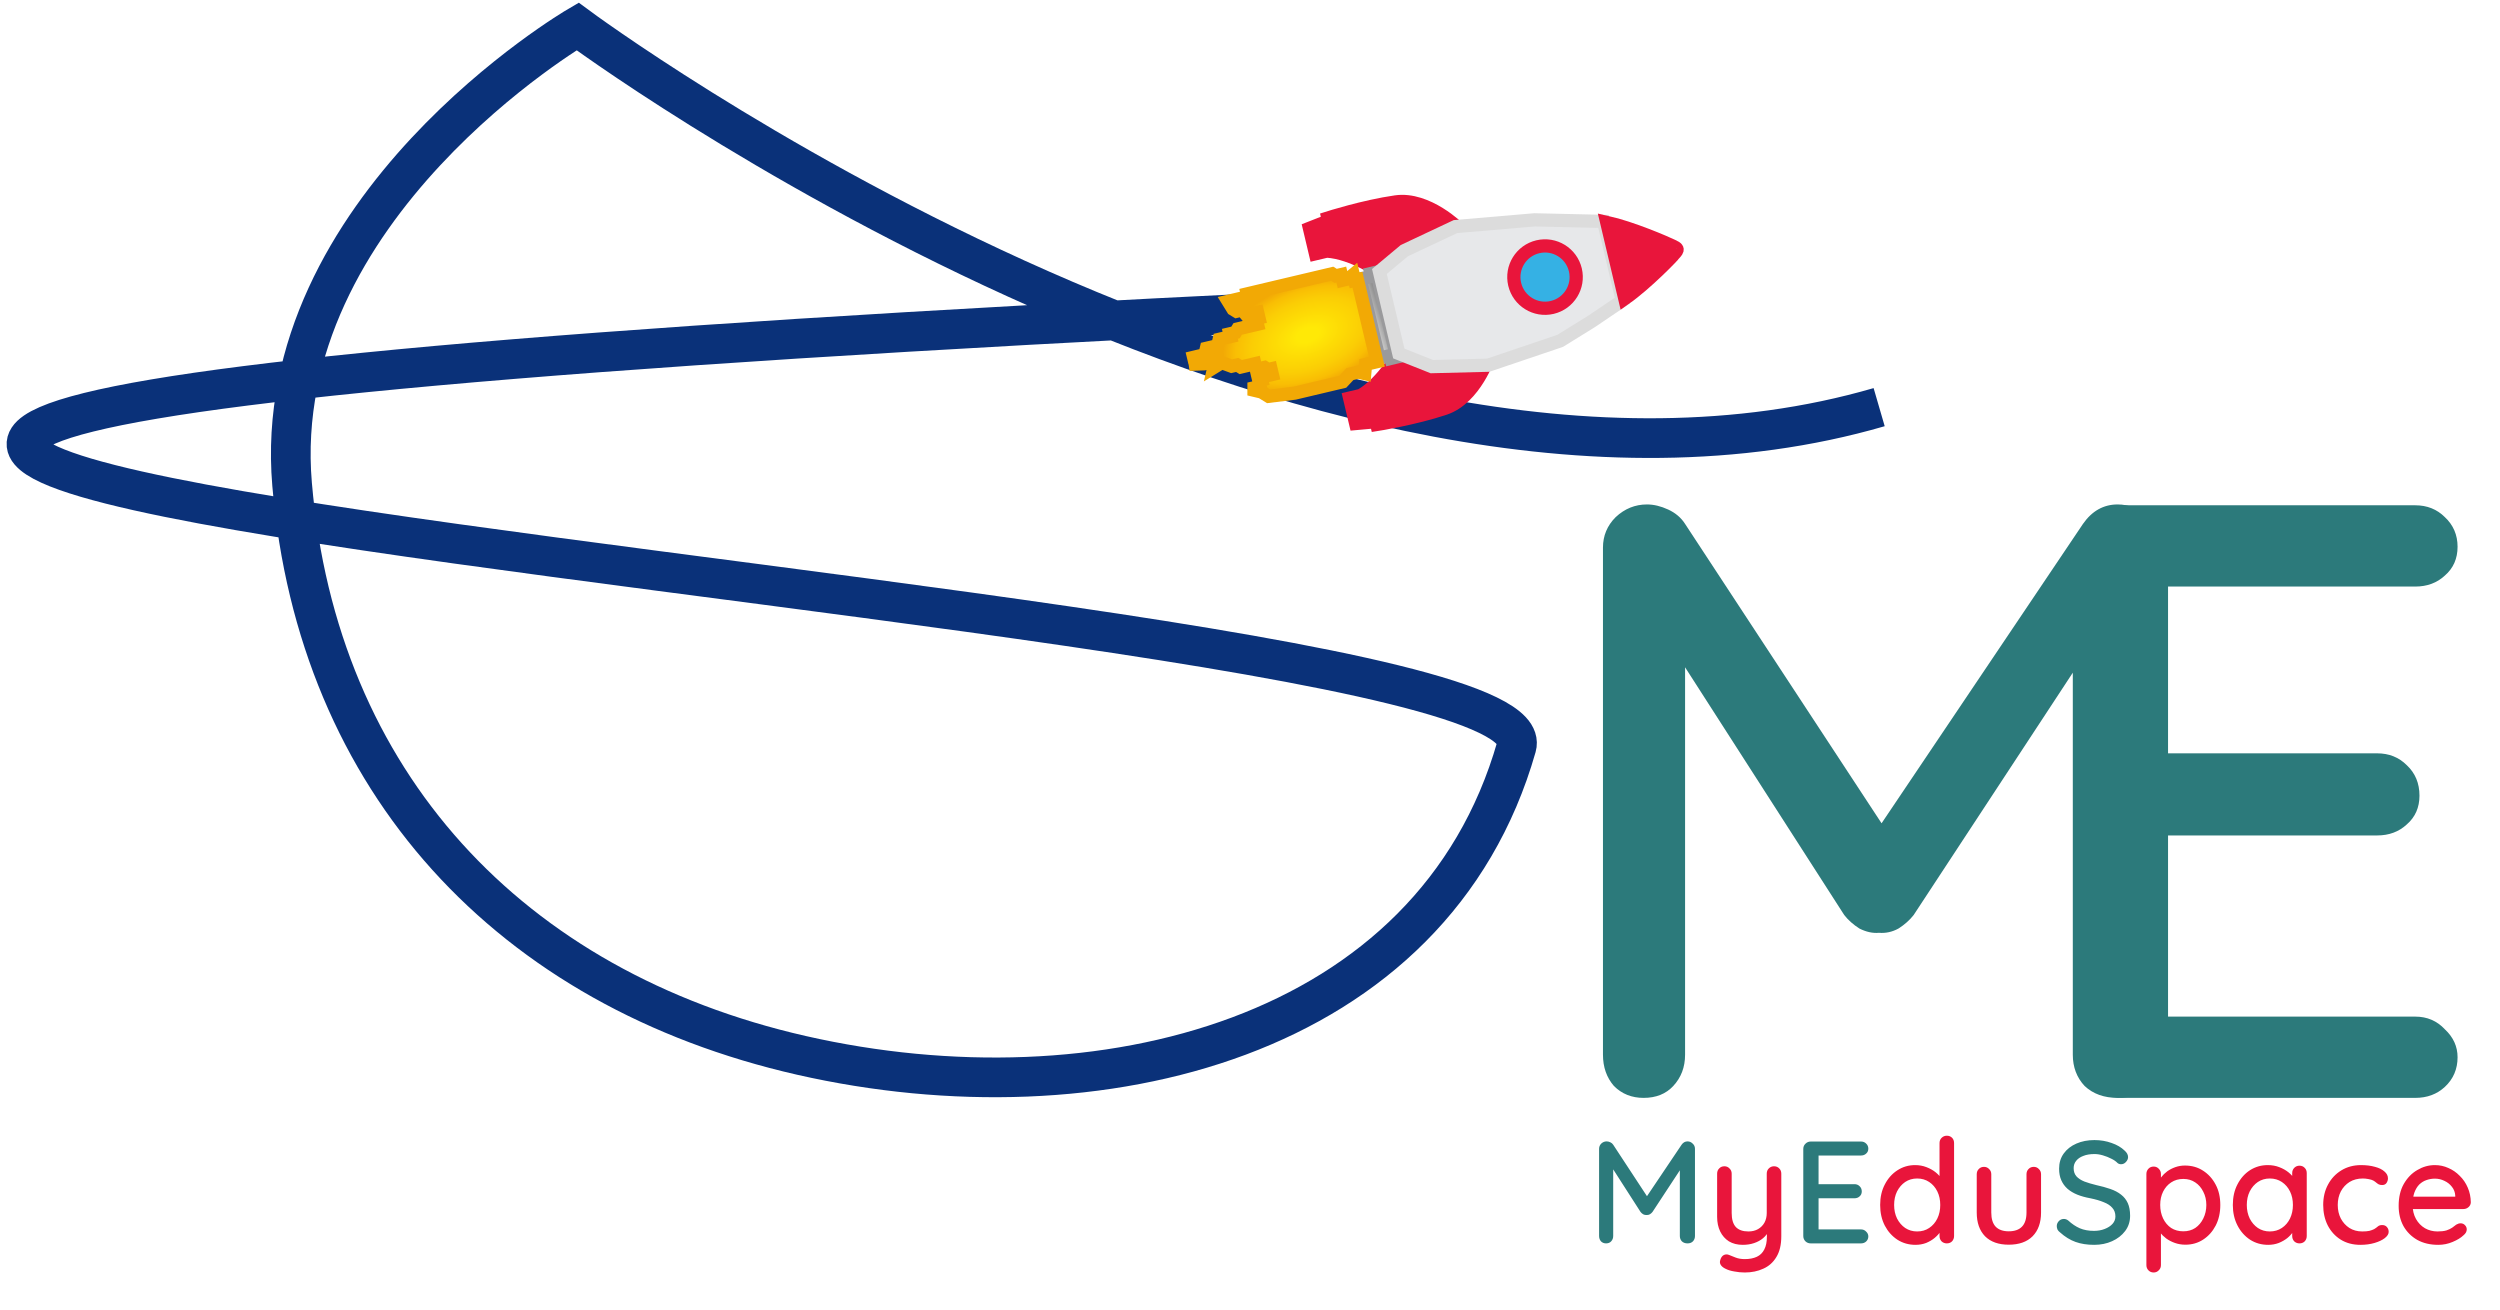 <svg width="189" height="99" viewBox="0 0 189 99" fill="none" xmlns="http://www.w3.org/2000/svg">
<path d="M109.005 23.002C-136.798 34.281 118.337 43.502 114.647 56.45C108.345 78.565 83.008 84.891 60.587 79.786C38.56 74.77 24.013 59.123 22.082 36.615C20.287 15.684 43.665 2 43.665 2C43.665 2 99.281 43.226 142.064 30.781" stroke="#0A3179" stroke-width="3"/>
<g filter="url(#filter0_d_20_33)">
<path d="M105.217 26.877C107.519 26.106 108.571 22.921 108.571 22.921C108.571 22.921 101.939 22.575 101.914 22.467C101.917 22.461 101.917 22.46 101.914 22.465C101.914 22.465 101.914 22.466 101.914 22.467C101.852 22.592 100.593 24.9 98.887 25.892L98.031 26.094L98.487 28.019L100.034 27.878L100.085 28.092C100.085 28.092 102.916 27.648 105.217 26.877Z" fill="#E9153B" stroke="#E9153B"/>
<path d="M101.522 11.264C103.925 10.921 106.294 13.296 106.294 13.296C106.294 13.296 100.521 16.579 100.547 16.687C100.552 16.691 100.553 16.692 100.548 16.689C100.548 16.688 100.547 16.688 100.547 16.687C100.435 16.603 98.275 15.104 96.305 14.983L95.45 15.186L94.994 13.261L96.441 12.693L96.39 12.479C96.39 12.479 99.119 11.607 101.522 11.264Z" fill="#E9153B" stroke="#E9153B"/>
<path d="M99.641 16.677L100.068 16.576L101.587 22.991L101.16 23.093L101.109 22.879L100.254 23.081L100.203 22.867L98.836 17.094L99.691 16.891L99.641 16.677Z" fill="url(#paint0_linear_20_33)" stroke="#9A9A9C"/>
<path d="M98.409 17.195L98.622 17.144L100.091 23.346L99.877 23.396L99.235 23.548L99.174 24.241L98.695 24.128L98.054 24.28L97.513 24.859L96.23 25.163L93.878 25.72L91.903 25.962L91.374 25.636L90.417 25.41L91.273 25.208L91.171 24.78L91.385 24.73L91.335 24.516L91.762 24.414L92.19 24.313L92.089 23.886L91.875 23.936L91.61 23.773L91.397 23.823L90.969 23.925L90.868 23.497L89.798 23.75L89.534 23.587L89.106 23.688L88.364 23.413L87.773 23.778L87.885 23.3L87.244 23.452L87.03 23.503L85.91 23.542L86.338 23.441L86.236 23.013L86.45 22.962L87.092 22.81L87.204 22.332L88.06 22.13L88.172 21.651L88.386 21.601L89.028 21.449L88.977 21.235L89.405 21.134L89.568 20.869L90.209 20.717L90.423 20.667L91.065 20.515L90.963 20.087L91.177 20.036L91.076 19.609L90.862 19.659L90.221 19.811L89.906 19.434L89.478 19.535L89.213 19.372L88.848 18.781L89.275 18.68L90.345 18.427L90.294 18.213L92.219 17.757L94.785 17.15L96.709 16.694L96.974 16.857L97.401 16.756L97.503 17.184L97.93 17.082L98.307 16.767L98.409 17.195Z" fill="url(#paint1_radial_20_33)" stroke="#F2A905"/>
<path d="M112.005 12.62L117.227 12.738L118.645 18.726L116.309 20.307L113.946 21.77L108.51 23.609L104.244 23.716L101.751 22.725L100.283 16.524L102.168 14.948L106.029 13.131L112.005 12.62Z" fill="#E7E8EA" stroke="#DCDCDC"/>
<circle cx="112.804" cy="16.948" r="2.357" transform="rotate(76.679 112.804 16.948)" fill="#35B1E4" stroke="#E9153B"/>
<path d="M118.835 18.581L117.468 12.808C119.364 13.232 121.954 14.357 122.403 14.575C122.853 14.793 122.924 14.821 122.555 15.216C122.588 15.232 120.468 17.442 118.835 18.581Z" fill="#E9153B" stroke="#E9153B"/>
</g>
<path d="M124.512 38.136C125.024 38.136 125.557 38.264 126.112 38.52C126.667 38.776 127.093 39.139 127.392 39.608L143.648 64.376L140.896 64.248L157.472 39.608C158.155 38.627 159.029 38.136 160.096 38.136C160.949 38.136 161.696 38.456 162.336 39.096C163.019 39.693 163.36 40.461 163.36 41.4V79.736C163.36 80.675 163.061 81.464 162.464 82.104C161.867 82.701 161.077 83 160.096 83C159.072 83 158.24 82.701 157.6 82.104C157.003 81.464 156.704 80.675 156.704 79.736V47.288L158.752 47.736L144.672 69.176C144.373 69.56 143.989 69.901 143.52 70.2C143.051 70.456 142.56 70.563 142.048 70.52C141.579 70.563 141.088 70.456 140.576 70.2C140.107 69.901 139.723 69.56 139.424 69.176L125.856 48.056L127.392 45.496V79.736C127.392 80.675 127.093 81.464 126.496 82.104C125.941 82.701 125.195 83 124.256 83C123.36 83 122.613 82.701 122.016 82.104C121.461 81.464 121.184 80.675 121.184 79.736V41.4C121.184 40.504 121.504 39.736 122.144 39.096C122.827 38.456 123.616 38.136 124.512 38.136Z" fill="#2C7A7B"/>
<path d="M160.448 38.2H182.592C183.488 38.2 184.235 38.499 184.832 39.096C185.472 39.693 185.792 40.44 185.792 41.336C185.792 42.232 185.472 42.957 184.832 43.512C184.235 44.067 183.488 44.344 182.592 44.344H163.264L163.904 43.256V57.592L163.328 56.952H179.712C180.608 56.952 181.355 57.251 181.952 57.848C182.592 58.445 182.912 59.213 182.912 60.152C182.912 61.048 182.592 61.773 181.952 62.328C181.355 62.883 180.608 63.16 179.712 63.16H163.456L163.904 62.584V77.368L163.456 76.856H182.592C183.488 76.856 184.235 77.176 184.832 77.816C185.472 78.413 185.792 79.117 185.792 79.928C185.792 80.824 185.472 81.571 184.832 82.168C184.235 82.723 183.488 83 182.592 83H160.448C159.552 83 158.784 82.701 158.144 82.104C157.504 81.464 157.184 80.675 157.184 79.736V41.464C157.184 40.525 157.504 39.757 158.144 39.16C158.784 38.52 159.552 38.2 160.448 38.2Z" fill="#2C7A7B"/>
<path d="M121.463 86.289C121.551 86.289 121.643 86.311 121.738 86.355C121.833 86.399 121.907 86.461 121.958 86.542L124.752 90.799L124.279 90.777L127.128 86.542C127.245 86.373 127.396 86.289 127.579 86.289C127.726 86.289 127.854 86.344 127.964 86.454C128.081 86.557 128.14 86.689 128.14 86.85V93.439C128.14 93.6 128.089 93.736 127.986 93.846C127.883 93.949 127.748 94 127.579 94C127.403 94 127.26 93.949 127.15 93.846C127.047 93.736 126.996 93.6 126.996 93.439V87.862L127.348 87.939L124.928 91.624C124.877 91.69 124.811 91.749 124.73 91.8C124.649 91.844 124.565 91.862 124.477 91.855C124.396 91.862 124.312 91.844 124.224 91.8C124.143 91.749 124.077 91.69 124.026 91.624L121.694 87.994L121.958 87.554V93.439C121.958 93.6 121.907 93.736 121.804 93.846C121.709 93.949 121.58 94 121.419 94C121.265 94 121.137 93.949 121.034 93.846C120.939 93.736 120.891 93.6 120.891 93.439V86.85C120.891 86.696 120.946 86.564 121.056 86.454C121.173 86.344 121.309 86.289 121.463 86.289ZM136.889 86.3H140.695C140.849 86.3 140.977 86.351 141.08 86.454C141.19 86.557 141.245 86.685 141.245 86.839C141.245 86.993 141.19 87.118 141.08 87.213C140.977 87.308 140.849 87.356 140.695 87.356H137.373L137.483 87.169V89.633L137.384 89.523H140.2C140.354 89.523 140.482 89.574 140.585 89.677C140.695 89.78 140.75 89.912 140.75 90.073C140.75 90.227 140.695 90.352 140.585 90.447C140.482 90.542 140.354 90.59 140.2 90.59H137.406L137.483 90.491V93.032L137.406 92.944H140.695C140.849 92.944 140.977 92.999 141.08 93.109C141.19 93.212 141.245 93.333 141.245 93.472C141.245 93.626 141.19 93.754 141.08 93.857C140.977 93.952 140.849 94 140.695 94H136.889C136.735 94 136.603 93.949 136.493 93.846C136.383 93.736 136.328 93.6 136.328 93.439V86.861C136.328 86.7 136.383 86.568 136.493 86.465C136.603 86.355 136.735 86.3 136.889 86.3ZM158.319 94.11C157.791 94.11 157.321 94.037 156.911 93.89C156.5 93.743 156.108 93.501 155.734 93.164C155.653 93.105 155.591 93.036 155.547 92.955C155.51 92.867 155.492 92.779 155.492 92.691C155.492 92.552 155.543 92.427 155.646 92.317C155.748 92.207 155.877 92.152 156.031 92.152C156.148 92.152 156.258 92.192 156.361 92.273C156.639 92.53 156.929 92.724 157.23 92.856C157.538 92.988 157.897 93.054 158.308 93.054C158.601 93.054 158.869 93.006 159.111 92.911C159.36 92.816 159.558 92.687 159.705 92.526C159.851 92.365 159.925 92.178 159.925 91.965C159.925 91.701 159.848 91.485 159.694 91.316C159.547 91.14 159.331 90.997 159.045 90.887C158.766 90.77 158.429 90.671 158.033 90.59C157.666 90.524 157.336 90.432 157.043 90.315C156.757 90.198 156.511 90.051 156.306 89.875C156.1 89.692 155.943 89.475 155.833 89.226C155.723 88.977 155.668 88.687 155.668 88.357C155.668 87.91 155.785 87.525 156.02 87.202C156.254 86.879 156.573 86.63 156.977 86.454C157.38 86.278 157.835 86.19 158.341 86.19C158.803 86.19 159.235 86.263 159.639 86.41C160.042 86.549 160.368 86.74 160.617 86.982C160.794 87.136 160.882 87.301 160.882 87.477C160.882 87.609 160.827 87.734 160.716 87.851C160.614 87.961 160.493 88.016 160.354 88.016C160.251 88.016 160.163 87.987 160.09 87.928C159.972 87.803 159.815 87.693 159.617 87.598C159.419 87.495 159.206 87.411 158.979 87.345C158.759 87.279 158.546 87.246 158.341 87.246C158.011 87.246 157.728 87.294 157.494 87.389C157.259 87.477 157.079 87.602 156.955 87.763C156.83 87.917 156.768 88.1 156.768 88.313C156.768 88.562 156.837 88.768 156.977 88.929C157.123 89.09 157.325 89.222 157.582 89.325C157.838 89.42 158.132 89.508 158.462 89.589C158.865 89.677 159.224 89.776 159.54 89.886C159.862 89.996 160.134 90.139 160.354 90.315C160.574 90.484 160.742 90.696 160.86 90.953C160.977 91.21 161.036 91.529 161.036 91.91C161.036 92.35 160.911 92.735 160.662 93.065C160.412 93.395 160.082 93.652 159.672 93.835C159.268 94.018 158.817 94.11 158.319 94.11Z" fill="#2C7A7B"/>
<path d="M134.116 88.17C134.277 88.17 134.409 88.225 134.512 88.335C134.615 88.438 134.666 88.57 134.666 88.731V93.461C134.666 94.106 134.541 94.631 134.292 95.034C134.05 95.437 133.72 95.731 133.302 95.914C132.891 96.105 132.426 96.2 131.905 96.2C131.641 96.2 131.377 96.174 131.113 96.123C130.849 96.079 130.633 96.013 130.464 95.925C130.288 95.844 130.163 95.745 130.09 95.628C130.017 95.511 130.006 95.382 130.057 95.243C130.108 95.067 130.196 94.946 130.321 94.88C130.446 94.821 130.574 94.818 130.706 94.869C130.831 94.92 130.996 94.986 131.201 95.067C131.406 95.148 131.641 95.188 131.905 95.188C132.264 95.188 132.569 95.129 132.818 95.012C133.067 94.895 133.254 94.711 133.379 94.462C133.511 94.213 133.577 93.89 133.577 93.494V92.735L133.753 92.999C133.636 93.241 133.482 93.443 133.291 93.604C133.1 93.765 132.873 93.89 132.609 93.978C132.352 94.066 132.066 94.11 131.751 94.11C131.348 94.11 130.999 94.022 130.706 93.846C130.42 93.663 130.2 93.413 130.046 93.098C129.892 92.775 129.815 92.409 129.815 91.998V88.731C129.815 88.57 129.866 88.438 129.969 88.335C130.072 88.225 130.204 88.17 130.365 88.17C130.519 88.17 130.647 88.225 130.75 88.335C130.86 88.438 130.915 88.57 130.915 88.731V91.701C130.915 92.185 131.021 92.541 131.234 92.768C131.447 92.988 131.762 93.098 132.18 93.098C132.459 93.098 132.701 93.039 132.906 92.922C133.111 92.805 133.273 92.643 133.39 92.438C133.507 92.225 133.566 91.98 133.566 91.701V88.731C133.566 88.57 133.617 88.438 133.72 88.335C133.83 88.225 133.962 88.17 134.116 88.17ZM147.178 85.86C147.339 85.86 147.471 85.911 147.574 86.014C147.677 86.117 147.728 86.252 147.728 86.421V93.439C147.728 93.6 147.677 93.736 147.574 93.846C147.471 93.949 147.339 94 147.178 94C147.024 94 146.892 93.949 146.782 93.846C146.679 93.736 146.628 93.6 146.628 93.439V92.647L146.859 92.658C146.859 92.79 146.804 92.94 146.694 93.109C146.591 93.27 146.448 93.428 146.265 93.582C146.082 93.736 145.865 93.864 145.616 93.967C145.367 94.062 145.099 94.11 144.813 94.11C144.307 94.11 143.852 93.982 143.449 93.725C143.046 93.461 142.727 93.105 142.492 92.658C142.257 92.203 142.14 91.683 142.14 91.096C142.14 90.509 142.257 89.992 142.492 89.545C142.727 89.09 143.042 88.735 143.438 88.478C143.841 88.214 144.289 88.082 144.78 88.082C145.088 88.082 145.374 88.133 145.638 88.236C145.909 88.339 146.144 88.471 146.342 88.632C146.54 88.793 146.694 88.966 146.804 89.149C146.914 89.325 146.969 89.494 146.969 89.655L146.628 89.688V86.421C146.628 86.26 146.679 86.128 146.782 86.025C146.892 85.915 147.024 85.86 147.178 85.86ZM144.934 93.098C145.286 93.098 145.59 93.01 145.847 92.834C146.111 92.658 146.316 92.42 146.463 92.119C146.61 91.818 146.683 91.477 146.683 91.096C146.683 90.715 146.61 90.374 146.463 90.073C146.316 89.772 146.111 89.534 145.847 89.358C145.583 89.182 145.279 89.094 144.934 89.094C144.597 89.094 144.296 89.182 144.032 89.358C143.775 89.534 143.57 89.772 143.416 90.073C143.269 90.374 143.196 90.715 143.196 91.096C143.196 91.477 143.269 91.818 143.416 92.119C143.57 92.42 143.775 92.658 144.032 92.834C144.296 93.01 144.597 93.098 144.934 93.098ZM153.753 88.214C153.907 88.214 154.035 88.269 154.138 88.379C154.248 88.482 154.303 88.614 154.303 88.775V91.668C154.303 92.431 154.09 93.028 153.665 93.461C153.24 93.886 152.638 94.099 151.861 94.099C151.091 94.099 150.493 93.886 150.068 93.461C149.65 93.028 149.441 92.431 149.441 91.668V88.775C149.441 88.614 149.492 88.482 149.595 88.379C149.698 88.269 149.83 88.214 149.991 88.214C150.145 88.214 150.273 88.269 150.376 88.379C150.486 88.482 150.541 88.614 150.541 88.775V91.668C150.541 92.145 150.651 92.5 150.871 92.735C151.098 92.97 151.428 93.087 151.861 93.087C152.301 93.087 152.635 92.97 152.862 92.735C153.089 92.5 153.203 92.145 153.203 91.668V88.775C153.203 88.614 153.254 88.482 153.357 88.379C153.46 88.269 153.592 88.214 153.753 88.214ZM165.182 88.115C165.695 88.115 166.15 88.243 166.546 88.5C166.949 88.757 167.268 89.109 167.503 89.556C167.738 89.996 167.855 90.509 167.855 91.096C167.855 91.683 167.738 92.203 167.503 92.658C167.268 93.105 166.953 93.457 166.557 93.714C166.161 93.971 165.714 94.099 165.215 94.099C164.936 94.099 164.672 94.055 164.423 93.967C164.174 93.879 163.954 93.765 163.763 93.626C163.572 93.479 163.415 93.325 163.29 93.164C163.173 93.003 163.099 92.852 163.07 92.713L163.367 92.57V95.639C163.367 95.8 163.312 95.932 163.202 96.035C163.099 96.145 162.971 96.2 162.817 96.2C162.656 96.2 162.524 96.145 162.421 96.035C162.318 95.932 162.267 95.8 162.267 95.639V88.753C162.267 88.599 162.318 88.467 162.421 88.357C162.524 88.247 162.656 88.192 162.817 88.192C162.971 88.192 163.099 88.247 163.202 88.357C163.312 88.467 163.367 88.599 163.367 88.753V89.512L163.191 89.413C163.213 89.274 163.283 89.131 163.4 88.984C163.517 88.83 163.664 88.687 163.84 88.555C164.023 88.423 164.229 88.317 164.456 88.236C164.691 88.155 164.933 88.115 165.182 88.115ZM165.061 89.127C164.709 89.127 164.401 89.215 164.137 89.391C163.88 89.56 163.679 89.791 163.532 90.084C163.385 90.377 163.312 90.715 163.312 91.096C163.312 91.47 163.385 91.811 163.532 92.119C163.679 92.42 163.88 92.658 164.137 92.834C164.401 93.003 164.709 93.087 165.061 93.087C165.406 93.087 165.706 93.003 165.963 92.834C166.22 92.658 166.421 92.42 166.568 92.119C166.722 91.811 166.799 91.47 166.799 91.096C166.799 90.722 166.722 90.388 166.568 90.095C166.421 89.794 166.22 89.56 165.963 89.391C165.706 89.215 165.406 89.127 165.061 89.127ZM173.84 88.126C174.001 88.126 174.133 88.181 174.236 88.291C174.339 88.394 174.39 88.526 174.39 88.687V93.439C174.39 93.6 174.339 93.736 174.236 93.846C174.133 93.949 174.001 94 173.84 94C173.686 94 173.554 93.949 173.444 93.846C173.341 93.736 173.29 93.6 173.29 93.439V92.647L173.521 92.68C173.521 92.812 173.466 92.959 173.356 93.12C173.253 93.281 173.11 93.439 172.927 93.593C172.744 93.74 172.527 93.864 172.278 93.967C172.029 94.062 171.761 94.11 171.475 94.11C170.969 94.11 170.514 93.982 170.111 93.725C169.708 93.461 169.389 93.102 169.154 92.647C168.919 92.192 168.802 91.675 168.802 91.096C168.802 90.502 168.919 89.981 169.154 89.534C169.389 89.079 169.704 88.724 170.1 88.467C170.503 88.21 170.951 88.082 171.442 88.082C171.757 88.082 172.047 88.133 172.311 88.236C172.582 88.339 172.817 88.471 173.015 88.632C173.213 88.793 173.363 88.966 173.466 89.149C173.576 89.325 173.631 89.494 173.631 89.655L173.29 89.688V88.687C173.29 88.533 173.341 88.401 173.444 88.291C173.554 88.181 173.686 88.126 173.84 88.126ZM171.596 93.098C171.941 93.098 172.245 93.01 172.509 92.834C172.773 92.658 172.978 92.42 173.125 92.119C173.272 91.811 173.345 91.47 173.345 91.096C173.345 90.715 173.272 90.374 173.125 90.073C172.978 89.772 172.773 89.534 172.509 89.358C172.245 89.182 171.941 89.094 171.596 89.094C171.259 89.094 170.958 89.182 170.694 89.358C170.437 89.534 170.232 89.772 170.078 90.073C169.931 90.374 169.858 90.715 169.858 91.096C169.858 91.47 169.931 91.811 170.078 92.119C170.232 92.42 170.437 92.658 170.694 92.834C170.958 93.01 171.259 93.098 171.596 93.098ZM178.494 88.082C178.89 88.082 179.242 88.126 179.55 88.214C179.858 88.295 180.096 88.412 180.265 88.566C180.441 88.713 180.529 88.885 180.529 89.083C180.529 89.208 180.492 89.325 180.419 89.435C180.346 89.538 180.236 89.589 180.089 89.589C179.986 89.589 179.898 89.571 179.825 89.534C179.759 89.497 179.697 89.453 179.638 89.402C179.579 89.351 179.506 89.299 179.418 89.248C179.337 89.204 179.216 89.167 179.055 89.138C178.901 89.109 178.762 89.094 178.637 89.094C178.248 89.094 177.911 89.182 177.625 89.358C177.346 89.534 177.126 89.772 176.965 90.073C176.811 90.374 176.734 90.715 176.734 91.096C176.734 91.477 176.811 91.818 176.965 92.119C177.126 92.42 177.343 92.658 177.614 92.834C177.893 93.01 178.215 93.098 178.582 93.098C178.802 93.098 178.982 93.083 179.121 93.054C179.26 93.017 179.381 92.973 179.484 92.922C179.594 92.856 179.686 92.79 179.759 92.724C179.84 92.651 179.95 92.614 180.089 92.614C180.25 92.614 180.371 92.665 180.452 92.768C180.54 92.863 180.584 92.984 180.584 93.131C180.584 93.292 180.485 93.45 180.287 93.604C180.096 93.751 179.84 93.872 179.517 93.967C179.194 94.062 178.839 94.11 178.45 94.11C177.878 94.11 177.379 93.978 176.954 93.714C176.536 93.45 176.21 93.091 175.975 92.636C175.748 92.181 175.634 91.668 175.634 91.096C175.634 90.517 175.755 90.003 175.997 89.556C176.239 89.101 176.576 88.742 177.009 88.478C177.442 88.214 177.937 88.082 178.494 88.082ZM184.33 94.11C183.722 94.11 183.194 93.985 182.746 93.736C182.299 93.479 181.951 93.131 181.701 92.691C181.459 92.244 181.338 91.734 181.338 91.162C181.338 90.517 181.467 89.967 181.723 89.512C181.987 89.05 182.328 88.698 182.746 88.456C183.164 88.207 183.608 88.082 184.077 88.082C184.437 88.082 184.778 88.155 185.1 88.302C185.423 88.441 185.709 88.639 185.958 88.896C186.215 89.145 186.417 89.442 186.563 89.787C186.71 90.124 186.787 90.495 186.794 90.898C186.787 91.045 186.728 91.166 186.618 91.261C186.508 91.356 186.38 91.404 186.233 91.404H181.954L181.69 90.469H185.826L185.617 90.667V90.392C185.603 90.135 185.518 89.912 185.364 89.721C185.21 89.523 185.02 89.373 184.792 89.27C184.565 89.16 184.327 89.105 184.077 89.105C183.857 89.105 183.645 89.142 183.439 89.215C183.241 89.281 183.062 89.391 182.9 89.545C182.746 89.699 182.622 89.904 182.526 90.161C182.438 90.41 182.394 90.722 182.394 91.096C182.394 91.499 182.479 91.851 182.647 92.152C182.816 92.453 183.043 92.687 183.329 92.856C183.615 93.017 183.931 93.098 184.275 93.098C184.547 93.098 184.77 93.072 184.946 93.021C185.122 92.962 185.269 92.893 185.386 92.812C185.504 92.731 185.606 92.654 185.694 92.581C185.804 92.515 185.914 92.482 186.024 92.482C186.156 92.482 186.266 92.53 186.354 92.625C186.442 92.713 186.486 92.819 186.486 92.944C186.486 93.105 186.406 93.252 186.244 93.384C186.046 93.575 185.771 93.743 185.419 93.89C185.075 94.037 184.712 94.11 184.33 94.11Z" fill="#E9153B"/>
<defs>
<filter id="filter0_d_20_33" x="85.635" y="10.73" width="45.656" height="25.928" filterUnits="userSpaceOnUse" color-interpolation-filters="sRGB">
<feFlood flood-opacity="0" result="BackgroundImageFix"/>
<feColorMatrix in="SourceAlpha" type="matrix" values="0 0 0 0 0 0 0 0 0 0 0 0 0 0 0 0 0 0 127 0" result="hardAlpha"/>
<feOffset dx="4" dy="4"/>
<feGaussianBlur stdDeviation="2"/>
<feComposite in2="hardAlpha" operator="out"/>
<feColorMatrix type="matrix" values="0 0 0 0 0 0 0 0 0 0 0 0 0 0 0 0 0 0 0.25 0"/>
<feBlend mode="normal" in2="BackgroundImageFix" result="effect1_dropShadow_20_33"/>
<feBlend mode="normal" in="SourceGraphic" in2="effect1_dropShadow_20_33" result="shape"/>
</filter>
<linearGradient id="paint0_linear_20_33" x1="100.828" y1="19.784" x2="99.573" y2="20.206" gradientUnits="userSpaceOnUse">
<stop stop-color="#787878"/>
<stop offset="0.508" stop-color="#ACACAC"/>
<stop offset="1" stop-color="#DEDEDE"/>
</linearGradient>
<radialGradient id="paint1_radial_20_33" cx="0" cy="0" r="1" gradientUnits="userSpaceOnUse" gradientTransform="translate(94.869 21.32) rotate(159.554) scale(7.087 4.162)">
<stop offset="0.125" stop-color="#FFE906"/>
<stop offset="0.275" stop-color="#FEE006"/>
<stop offset="0.386" stop-color="#FDDA05"/>
<stop offset="0.61" stop-color="#FBCE05"/>
<stop offset="0.805" stop-color="#F9BE04"/>
<stop offset="0.945" stop-color="#F2A905"/>
</radialGradient>
</defs>
</svg>
